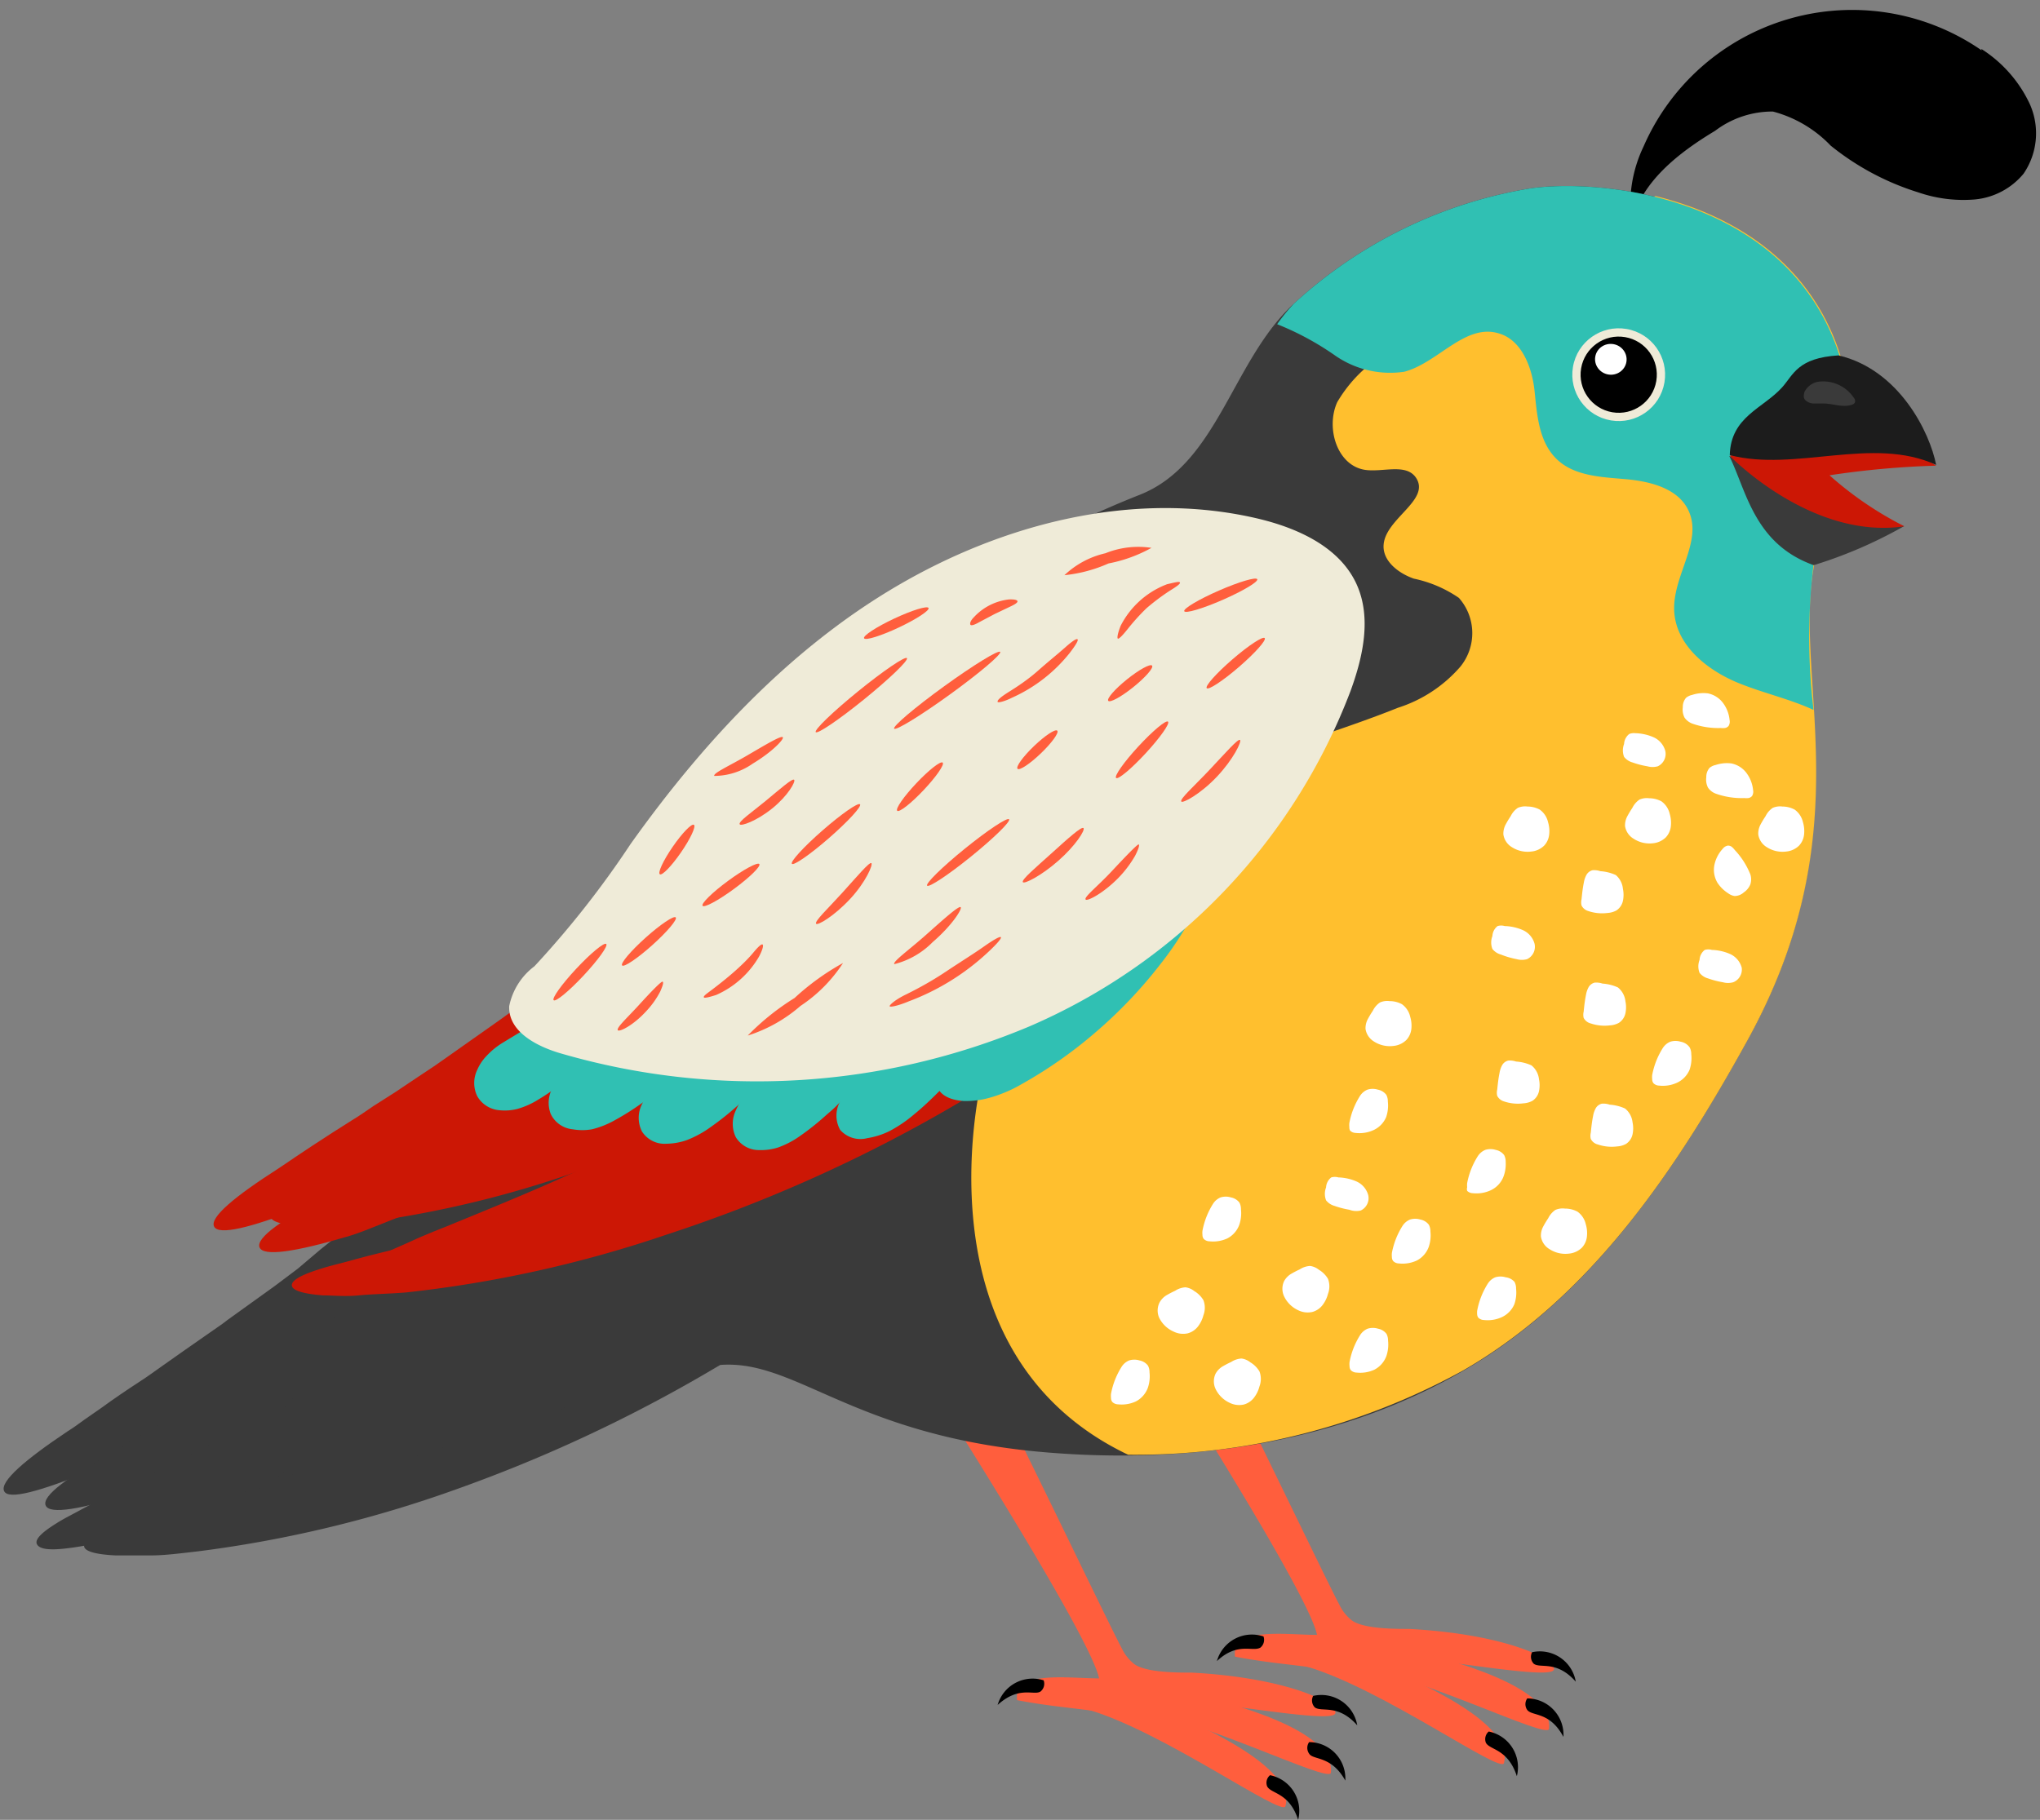 <svg xmlns="http://www.w3.org/2000/svg" viewBox="-0.21 -0.465 105.964 94.555"><rect x="-0.21" y="-0.465" width="105.964" height="94.555" fill="#808080" stroke="none"/><title>Depositphotos_82301352_04</title><g data-name="Layer 2"><path d="M102.71 2.08a6.81 6.81 0 0 1 2.5 2.83 3.72 3.72 0 0 1-.31 3.65 3.73 3.73 0 0 1-2.55 1.34 7.2 7.2 0 0 1-2.92-.37 13.71 13.71 0 0 1-4.55-2.43 6.41 6.41 0 0 0-3-1.77 4.92 4.92 0 0 0-3 1C87 7.46 85 9 84.54 11.15a7 7 0 0 1 .62-4 11.82 11.82 0 0 1 17.56-5z"/><path d="M72.5 85.65c2.24.09 7.83 1.17 8 .64S78 84.44 73 84.17c-.76 0-2.4 0-3-.45a2.32 2.32 0 0 1-.64-.81c-.65-1.2-5.61-11.59-6.46-13.09s-3.43-.5-2.81.49 7.71 12.12 8.11 14.17c-1.61 0-4.46-.44-4.26 1.13 2.33.45 3.86.42 6.47 1 .14-.5.66-1.05 2.09-.96z" fill="#ff5e3d"/><path d="M70.71 85.76c-.39-.14-3.59-1.31-3 .38 3.89 1.15 10.05 5.58 10.2 5 .54-2.06-4.36-4.25-7.2-5.38z" fill="#ff5e3d"/><path d="M72.33 85.1c-.4-.08-3.74-.74-2.94.85 4 .53 10.8 4 10.86 3.41.24-2.17-4.94-3.58-7.92-4.26z" fill="#ff5e3d"/><path d="M81 89.78a1.89 1.89 0 0 0-1.88-2 .52.52 0 0 0 0 .6c.27.34 1.17.07 1.88 1.4z"/><path d="M78.58 91.82a1.89 1.89 0 0 0-1.46-2.32.52.52 0 0 0-.15.58c.2.39 1.14.3 1.61 1.74z"/><path d="M81.64 86.91a1.89 1.89 0 0 0-2.27-1.53.52.52 0 0 0 .09.6c.35.26 1.18-.2 2.18.93z"/><path d="M63 85.84a1.89 1.89 0 0 1 2.42-1.28.52.52 0 0 1-.16.58c-.41.24-1.18-.31-2.26.7z"/><path d="M61.15 87.92c2.24.09 7.83 1.17 8 .64s-2.45-1.85-7.45-2.12c-.76 0-2.4 0-3-.45a2.32 2.32 0 0 1-.64-.81c-.65-1.2-5.61-11.59-6.46-13.09s-3.43-.5-2.81.49 7.68 12.12 8.09 14.16c-1.61 0-4.46-.44-4.26 1.13 2.33.45 3.86.42 6.47 1 .11-.48.62-1.04 2.06-.95z" fill="#ff5e3d"/><path d="M59.36 88c-.39-.14-3.59-1.31-3 .38 3.89 1.15 10.05 5.58 10.2 5 .54-2.02-4.36-4.22-7.2-5.38z" fill="#ff5e3d"/><path d="M61 87.38c-.4-.08-3.74-.74-2.94.85 4 .53 10.8 4 10.86 3.41.22-2.18-4.92-3.59-7.92-4.26z" fill="#ff5e3d"/><path d="M69.67 92.05a1.89 1.89 0 0 0-1.88-2 .52.52 0 0 0 0 .6c.21.35 1.15.08 1.88 1.4z"/><path d="M67.22 94.09a1.89 1.89 0 0 0-1.46-2.32.51.51 0 0 0-.15.58c.21.4 1.15.31 1.61 1.74z"/><path d="M70.29 89.18A1.89 1.89 0 0 0 68 87.65a.51.51 0 0 0 .09.6c.37.26 1.2-.2 2.2.93z"/><path d="M51.61 88.12A1.89 1.89 0 0 1 54 86.84a.52.52 0 0 1-.16.58c-.34.23-1.11-.32-2.23.7z"/><path d="M30.3 56.13c1.48-1.66-1.3-3.32-2.3-2.22l-1.4 1.46-.79.82c-.27.28-.57.54-.86.83L23 58.78c-.33.3-.64.63-1 .93l-1 .93-2.21 1.93-2.35 1.88-1.18 1c-.4.31-.81.6-1.21.91l-2.42 1.74-.29.22-.3.21-.59.41-1.16.81-1.12.79c-.37.26-.72.52-1.08.75-.72.47-1.4.93-2 1.37l-.92.64c-.29.21-.57.42-.85.59C1.09 75.38-.21 76.5 0 77s1.9 0 4.41-1c.32-.13.64-.28 1-.44l1-.51c.71-.36 1.45-.75 2.24-1.17.4-.2.78-.44 1.18-.68l1.2-.74 1.24-.77.63-.4.32-.2.31-.22 2.51-1.77c.42-.3.85-.6 1.26-.91l1.23-1L21 65.23l2.27-2 1.09-1c.36-.31.69-.67 1-1l1.92-1.9c.3-.3.61-.59.87-.88l.77-.85z" fill="#3a3a3a"/><path d="M33.54 58.63c1.52-1.62-1.19-3.35-2.27-2.27l-1.44 1.43-.81.8c-.28.27-.58.52-.88.79l-1.92 1.69-.5.45c-.17.15-.34.3-.53.44l-1.11.88-2.28 1.83-2.43 1.76-1.22.89c-.41.29-.84.55-1.26.83l-2.48 1.64-.3.2-.31.19-.62.37-1.18.72-1.19.73c-.38.24-.75.47-1.13.67-.75.42-1.46.82-2.13 1.21l-1 .57c-.31.19-.6.37-.89.52-2.31 1.28-3.7 2.28-3.5 2.78s1.89.19 4.49-.64c.33-.1.66-.23 1-.37l1.07-.43c.73-.3 1.51-.64 2.33-1 .41-.17.81-.38 1.22-.6l1.28-.71 1.29-.69.66-.31.33-.18.32-.2L18.77 71c.44-.28.89-.55 1.32-.84l1.28-.91 2.53-1.82 2.36-1.92 1.14-.93c.19-.15.37-.31.54-.48l.53-.48 2-1.84c.31-.29.63-.58.9-.86l.79-.83z" fill="#3a3a3a"/><path d="M43 60.49c1.63-1.78-1.16-3.42-2.31-2.24l-.73.75-.8.76-.87.82c-.3.28-.63.56-1 .86l-1 .9-1.1.91c-.38.3-.75.63-1.15.93l-1.21.93A81.54 81.54 0 0 1 21.95 72c-3.71 2-7.3 3.51-9.92 4.65-.66.28-1.25.54-1.77.79s-1 .45-1.34.65c-.73.4-1.11.74-1 1s.56.36 1.41.33a13.86 13.86 0 0 0 1.52-.15c.58-.1 1.24-.23 2-.39A52 52 0 0 0 23.47 75a66.2 66.2 0 0 0 11.42-7.12l1.26-1c.42-.32.8-.67 1.19-1l1.13-1 1-1c.34-.32.67-.62 1-.93l.91-.91.83-.84z" fill="#3a3a3a"/><path d="M48.92 61.83c2.18-2-.57-3.75-2.1-2.43l-1 .83-1.06.84-1.12.93c-.4.31-.83.61-1.27.94L41 63.9l-1.45 1-.75.5c-.25.17-.5.34-.77.5l-1.59 1c-.27.16-.53.34-.81.5l-.84.48-1.69 1-1.75.92-.88.46-.9.43-1.8.87c-.6.28-1.21.54-1.82.81-1.2.55-2.43 1-3.62 1.5a121.8 121.8 0 0 1-12.72 3.97c-.84.22-1.61.43-2.28.63s-1.26.35-1.73.52c-1 .33-1.47.63-1.44.89s.61.42 1.63.47h1.85c.72 0 1.53-.11 2.42-.21a63.09 63.09 0 0 0 13.47-3.24 76.89 76.89 0 0 0 14.74-7.1l1.64-1c.27-.17.53-.35.79-.53l.77-.53 1.49-1 1.39-1c.45-.34.89-.66 1.31-1l1.2-1L48 62.69z" fill="#3a3a3a"/><path d="M37.23 57.8c1.58-2-1.33-3.41-2.45-2.07l-.71.84-.79.86-.85.93c-.3.32-.63.64-1 1l-1 1-1.09 1c-.38.35-.74.72-1.15 1.06L27 63.52a84 84 0 0 1-11 8C12.28 73.84 8.59 75.66 5.9 77c-.68.33-1.29.64-1.82.93s-1 .52-1.37.76c-.74.46-1.13.83-1 1.08s.61.32 1.49.22a15.1 15.1 0 0 0 1.59-.27c.6-.14 1.29-.33 2-.54a55 55 0 0 0 11-4.84 69.21 69.21 0 0 0 11.51-8.25L30.52 65c.42-.37.79-.76 1.18-1.13l1.12-1.1 1-1.09c.33-.36.67-.69 1-1l.89-1 .82-.94z" fill="#3a3a3a"/><path d="M94 28.9c-1.15 6 2.56 13.79-3.47 24.73-3.71 6.73-8.11 13.31-14.77 17.15s-14.59 4.9-22.25 4.16c-10-1-12.7-5.17-16.9-4.41-5.58 1-14.84 5.32-20.49 5.66-.9.05-2-.08-2.38-.9s.19-1.76.75-2.48l13.17-17c4.12-5.32 7.3-12.35 12.2-17C45.63 33.38 50 28.8 59 25.24c4.06-1.61 4.8-7 8-9.93a23.86 23.86 0 0 1 12.36-6c4.33-.57 15.31.8 16.55 11.37.22 1.88-1.09 2.58-1.45 3.48-.41 1.14.01 2.41-.46 4.74z" fill="#3a3a3a"/><path d="M51.26 53.77c.87-2.35 1.43-4.84 2.71-7 1.83-3.11 5-5.23 8.28-6.71s6.81-2.41 10.15-3.75a7.17 7.17 0 0 0 3.24-2.13 2.76 2.76 0 0 0-.07-3.58 6.45 6.45 0 0 0-2.34-1c-.8-.28-1.64-.92-1.57-1.77.11-1.36 2.43-2.31 1.69-3.46-.51-.78-1.71-.29-2.64-.42-1.46-.21-2.07-2.17-1.46-3.52a7.23 7.23 0 0 1 3.22-2.91l13.31-7.8c4.51 1.11 9.37 4.1 10.17 10.93.22 1.85-1.1 2.59-1.45 3.48-.44 1.15 0 2.37-.47 4.73-1.15 6 2.56 13.79-3.47 24.73-3.71 6.73-8.11 13.31-14.77 17.15a35.29 35.29 0 0 1-17.4 4.38c-10.94-5.21-8-19-7.13-21.35z" fill="#ffbf2e"/><path d="M67 15.31a23.86 23.86 0 0 1 12.36-6c4.33-.57 15.31.8 16.55 11.37.2 1.74-2.15 2.35-2.46 3.2-.44 1.22 1 2.55.54 5a31.77 31.77 0 0 0 0 7.54c-1.28-.59-2.69-.89-4-1.44-1.62-.69-3.21-2-3.24-3.8s1.5-3.54.74-5.13c-.54-1.15-2-1.51-3.27-1.62s-2.68-.16-3.59-1.06-1-2.27-1.13-3.52-.68-2.67-1.88-3c-1.74-.51-3.14 1.54-4.89 2a5 5 0 0 1-3.6-.85 14.83 14.83 0 0 0-3-1.62 9.47 9.47 0 0 1 .87-1.07z" fill="#30c0b3"/><ellipse cx="83.87" cy="19" rx="2.41" ry="2.41" transform="rotate(-80.4 83.872 19.001)" fill="#efebd8"/><circle cx="83.87" cy="19" r="1.98" transform="rotate(-80.4 83.872 19.001)"/><ellipse cx="83.45" cy="18.2" rx=".8" ry=".82" transform="rotate(-80.4 83.458 18.195)" fill="#fff"/><path d="M94 28.9c-3.11-1.11-3.5-3.9-4.39-5.68a39.59 39.59 0 0 0 9.07 3.66A23.41 23.41 0 0 1 94 28.9z" fill="#3a3a3a"/><path d="M41.62 43.13c1.52-1.63-1.2-3.35-2.27-2.27l-1.44 1.43-.81.8c-.28.27-.58.53-.88.81l-1.91 1.72c-.34.3-.66.61-1 .91l-1.09.91-2.26 1.88-2.39 1.83-1.2.93c-.4.3-.82.59-1.23.88l-2.44 1.72-.3.21-.3.2-.6.4-1.18.79-1.13.72c-.37.25-.73.51-1.1.73-.73.46-1.42.9-2.07 1.33l-.93.62c-.3.2-.58.4-.86.58-2.23 1.43-3.55 2.52-3.32 3s1.9.06 4.44-.93c.32-.12.64-.27 1-.42l1-.49c.71-.34 1.47-.72 2.26-1.12.4-.19.79-.42 1.19-.65L22 59l1.26-.74.64-.38.32-.19.31-.21 2.55-1.71c.43-.29.86-.58 1.28-.89l1.25-.94 2.5-1.94 2.31-2 1.11-1c.37-.31.71-.65 1.05-1l2-1.85c.31-.3.62-.58.89-.86l.79-.83z" fill="#cc1705"/><path d="M45.11 45.9c1.56-1.59-1.12-3.38-2.22-2.32L41.42 45l-.83.79c-.29.27-.59.51-.9.77l-2 1.65-.51.44c-.17.15-.35.29-.53.43l-1.13.86-2.32 1.78-2.47 1.7-1.24.86c-.42.28-.85.53-1.27.8l-2.51 1.58-.31.2-.32.18-.63.35-1.22.7-1.18.69c-.39.23-.76.46-1.15.65-.76.4-1.48.79-2.16 1.16l-1 .55c-.31.18-.61.36-.91.5-2.34 1.23-3.75 2.2-3.56 2.7s1.89.23 4.5-.54c.33-.09.66-.21 1-.34l1.16-.46c.74-.29 1.53-.61 2.35-.95.42-.16.82-.36 1.24-.57l1.27-.63 1.31-.66.67-.34.34-.17.33-.19 2.66-1.56c.44-.27.9-.53 1.34-.81l1.3-.88 2.57-1.77 2.4-1.86 1.16-.91c.19-.15.38-.3.55-.46l.54-.47L42 49c.32-.29.64-.56.92-.84l.81-.81z" fill="#cc1705"/><path d="M54.18 47.76c1.66-1.75-1.08-3.45-2.26-2.29l-.75.74-.82.75-.88.81c-.31.28-.64.55-1 .84l-1 .88-1.12.88c-.38.3-.76.62-1.17.91l-1.23.9a81.54 81.54 0 0 1-11 6.66c-3.75 1.91-7.38 3.35-10 4.43-.66.26-1.27.51-1.79.75s-1 .43-1.35.62c-.74.39-1.12.72-1.06 1s.56.37 1.41.36a13.89 13.89 0 0 0 1.52-.12c.58-.09 1.24-.2 2-.34a52 52 0 0 0 10.78-3.68A66.2 66.2 0 0 0 46 55l1.28-1c.42-.31.81-.65 1.21-1l1.15-.95 1.07-.95c.35-.31.69-.6 1-.91l.92-.89.85-.82z" fill="#cc1705"/><path d="M60.11 49.23c2.22-1.93-.49-3.76-2-2.48l-1 .81-1.11.82-1.17.88c-.4.3-.85.6-1.29.91l-1.37 1-1.47.94-.76.48c-.25.16-.51.33-.78.48l-1.6.93c-.27.16-.54.33-.82.48l-.85.46-1.71.93-1.77.88-.89.44-.91.42-1.82.83c-.61.27-1.23.51-1.84.77-1.21.53-2.45 1-3.65 1.42a121.83 121.83 0 0 1-12.84 3.78c-.85.2-1.62.39-2.3.58s-1.27.32-1.75.48c-1 .31-1.49.6-1.46.86s.6.43 1.62.51c.51 0 1.13.07 1.85 0s1.53-.08 2.43-.15a63.09 63.09 0 0 0 13.54-3A76.88 76.88 0 0 0 49.3 57l1.7-1c.28-.16.54-.33.8-.51l.78-.52 1.51-1 1.41-1c.46-.33.9-.65 1.33-1L58 51l1.13-.9z" fill="#cc1705"/><path d="M52.64 47.09c1.9-1.69-.74-3.58-2.07-2.46l-.85.71-.92.72-1 .77c-.35.27-.72.52-1.1.8l-1.17.84-1.25.83c-.43.28-.85.58-1.31.85L41.6 51a84 84 0 0 1-12.14 6c-4.12 1.67-8.05 2.84-10.93 3.73-.72.21-1.38.41-2 .61s-1.08.35-1.48.51c-.81.33-1.25.63-1.21.89s.55.42 1.44.47a15.12 15.12 0 0 0 1.61 0c.62 0 1.32-.1 2.1-.19a55 55 0 0 0 11.63-2.92 69.21 69.21 0 0 0 12.78-6.16l1.42-.9c.47-.29.91-.62 1.35-.91l1.29-.9 1.2-.9c.39-.3.77-.57 1.13-.86l1-.85 1-.79z" fill="#cc1705"/><path d="M62.46 44.56c-.1-.07-.28 0-.52.14a10.06 10.06 0 0 0-.91.73c-.7.62-1.66 1.51-2.75 2.44a42.24 42.24 0 0 1-3.59 2.74 43.96 43.96 0 0 1-3.57 2.17l-.73.43c-.23.14-.43.29-.61.43a4.88 4.88 0 0 0-.88.83 1.53 1.53 0 0 0-.43 1.53c.16.41.62.69 1.37.74a4.46 4.46 0 0 0 1.32-.16 6.49 6.49 0 0 0 .79-.27 6.6 6.6 0 0 0 .86-.42 23.26 23.26 0 0 0 3.84-2.68 24.14 24.14 0 0 0 3.43-3.6 16.88 16.88 0 0 0 2.06-3.35 5 5 0 0 0 .38-1.12c.06-.32.04-.51-.06-.58z" fill="#30c0b3"/><path d="M54.64 46.33c-.41-.29-1.9 1.3-3.74 3.08-.48.45-.94.94-1.46 1.41s-1 1-1.54 1.42l-.76.69c-.25.23-.51.43-.75.65-.49.42-.94.83-1.37 1.18a7 7 0 0 0-1 1.05 3.72 3.72 0 0 0-.59.95 1.52 1.52 0 0 0 0 1.48 1.4 1.4 0 0 0 1.41.43A4 4 0 0 0 46 58.3a7 7 0 0 0 1.3-.89c.47-.38.94-.84 1.43-1.33.24-.25.51-.49.75-.76l.73-.83c.5-.55 1-1.16 1.4-1.75s.84-1.2 1.22-1.78c1.49-2.37 2.17-4.36 1.81-4.63z" fill="#30c0b3"/><path d="M47.43 49.65c-.41-.29-1.67 1-3.19 2.28-.4.33-.78.7-1.22 1s-.84.71-1.28 1l-.63.49c-.2.17-.42.3-.62.45-.41.29-.78.59-1.14.83a4.36 4.36 0 0 0-.85.77 2.59 2.59 0 0 0-.49.76 1.6 1.6 0 0 0 0 1.39 1.4 1.4 0 0 0 1.21.67 2.91 2.91 0 0 0 1-.14 4.68 4.68 0 0 0 1.15-.61 13 13 0 0 0 1.26-1c.21-.19.44-.37.65-.59l.63-.65a15.88 15.88 0 0 0 1.21-1.3 15.13 15.13 0 0 0 1-1.45c1.25-2 1.69-3.64 1.31-3.9z" fill="#30c0b3"/><path d="M43.45 48.5C43 48.21 41.69 49.59 40 51c-.43.37-.85.78-1.33 1.15s-.91.78-1.4 1.14l-.69.55c-.22.18-.46.34-.69.5-.45.33-.86.65-1.25.91a5.28 5.28 0 0 0-.94.84 3 3 0 0 0-.56.81 1.56 1.56 0 0 0 0 1.43 1.39 1.39 0 0 0 1.27.63 3.32 3.32 0 0 0 1.06-.19 5.49 5.49 0 0 0 1.24-.68A14.75 14.75 0 0 0 38.08 57c.23-.21.48-.4.71-.64l.69-.7a18 18 0 0 0 1.31-1.5 17.22 17.22 0 0 0 1.12-1.56c1.38-2.06 1.92-3.83 1.54-4.1z" fill="#30c0b3"/><path d="M38.76 49.54c-.37-.34-1.78.74-3.45 1.85-.43.28-.86.6-1.33.88s-.92.6-1.39.87l-.68.42c-.22.14-.46.25-.67.38-.44.25-.84.5-1.23.7a4.35 4.35 0 0 0-.93.68 2.59 2.59 0 0 0-.57.71 1.59 1.59 0 0 0-.11 1.39 1.41 1.41 0 0 0 1.14.79 2.89 2.89 0 0 0 1 0 4.67 4.67 0 0 0 1.2-.48 13.39 13.39 0 0 0 1.35-.85c.23-.16.48-.32.71-.51l.7-.57a16.41 16.41 0 0 0 1.34-1.24A15.64 15.64 0 0 0 37 53.21c1.45-1.79 2.11-3.36 1.76-3.67z" fill="#30c0b3"/><path d="M34.59 49.18c-.33-.36-1.78.45-3.47 1.43s-3.75 2.21-5.18 3.08a4 4 0 0 0-.87.7 2.45 2.45 0 0 0-.49.73 1.57 1.57 0 0 0 0 1.37 1.46 1.46 0 0 0 1.16.73 2.61 2.61 0 0 0 .93-.07 4.17 4.17 0 0 0 1.09-.49c.39-.23.8-.52 1.22-.83s.86-.65 1.29-1 .85-.75 1.26-1.13.78-.79 1.14-1.18c1.45-1.58 2.24-2.99 1.92-3.34z" fill="#30c0b3"/><path d="M70.26 29.9c.78 1.73.33 3.76-.32 5.54a30.93 30.93 0 0 1-16.67 17.42A36.48 36.48 0 0 1 29 54.29c-1.29-.36-2.82-1.14-2.76-2.48a3.44 3.44 0 0 1 1.31-2.07 49.35 49.35 0 0 0 5-6.36c3.74-5.25 8.24-10.11 13.8-13.38S58.66 25 65 26.45c2.1.48 4.36 1.46 5.26 3.45z" fill="#efebd8"/><path d="M57.86 32.72c.07 0 .23-.16.48-.47a11.05 11.05 0 0 1 1-1.11 11.29 11.29 0 0 1 1.21-.91c.34-.21.56-.36.53-.43s-.28 0-.67.09A4.49 4.49 0 0 0 58 32.05c-.15.38-.2.64-.14.67z" fill="#ff5e3d"/><path d="M51.61 36c0 .06.32 0 .76-.22a8 8 0 0 0 3-2.34c.29-.38.45-.64.39-.69s-.3.12-.66.44-.86.72-1.39 1.19-1.08.83-1.48 1.08-.65.44-.62.54z" fill="#ff5e3d"/><ellipse cx="58.49" cy="35.04" rx="1.46" ry=".26" transform="rotate(-38.77 58.483 35.03)" fill="#ff5e3d"/><ellipse cx="63.98" cy="33.99" rx="1.99" ry=".26" transform="rotate(-40.82 63.978 33.994)" fill="#ff5e3d"/><ellipse cx="63.2" cy="30.46" rx="2.07" ry=".26" transform="rotate(-23.64 63.204 30.46)" fill="#ff5e3d"/><path d="M55.08 29.42a7.46 7.46 0 0 0 2.29-.61A7.48 7.48 0 0 0 59.6 28a4.56 4.56 0 0 0-2.39.28 4.57 4.57 0 0 0-2.13 1.14z" fill="#ff5e3d"/><path d="M50.2 32c.05.05.21 0 .42-.12l.83-.44.84-.4c.23-.11.37-.2.35-.27s-.18-.1-.44-.09a2.92 2.92 0 0 0-1.81.91c-.17.17-.24.32-.19.41z" fill="#ff5e3d"/><ellipse cx="48.86" cy="35.6" rx="3.4" ry=".26" transform="rotate(-35.9 48.615 35.3)" fill="#ff5e3d"/><ellipse cx="53.68" cy="38.5" rx="1.43" ry=".26" transform="rotate(-43.83 53.665 38.499)" fill="#ff5e3d"/><ellipse cx="44.53" cy="35.65" rx="3.05" ry=".26" transform="rotate(-39.07 44.533 35.65)" fill="#ff5e3d"/><ellipse cx="47.58" cy="40.41" rx="1.72" ry=".26" transform="rotate(-46.66 47.577 40.415)" fill="#ff5e3d"/><ellipse cx="59.11" cy="38.48" rx="1.99" ry=".26" transform="rotate(-47.31 59.126 38.484)" fill="#ff5e3d"/><path d="M61.15 41.18c.07.11 1-.39 1.85-1.29s1.3-1.83 1.2-1.91-.77.69-1.58 1.55-1.56 1.52-1.47 1.65z" fill="#ff5e3d"/><path d="M52.92 45.37c.07.11.94-.32 1.84-1.11s1.41-1.6 1.31-1.7-.82.55-1.66 1.31-1.57 1.37-1.49 1.5z" fill="#ff5e3d"/><ellipse cx="50.08" cy="43.82" rx="2.74" ry=".26" transform="rotate(-39.01 50.088 43.828)" fill="#ff5e3d"/><ellipse cx="42.69" cy="42.87" rx="2.35" ry=".26" transform="rotate(-41.13 42.692 42.865)" fill="#ff5e3d"/><path d="M38.21 42.36c.06.12.87-.16 1.69-.82s1.23-1.4 1.14-1.49-.73.48-1.47 1.09-1.43 1.08-1.36 1.22z" fill="#ff5e3d"/><path d="M36.89 39.85a3.5 3.5 0 0 0 2-.64c1-.6 1.64-1.27 1.56-1.37s-.88.38-1.82.93-1.8.93-1.74 1.08z" fill="#ff5e3d"/><ellipse cx="46.34" cy="31.91" rx="1.85" ry=".26" transform="rotate(-25.14 46.345 31.895)" fill="#ff5e3d"/><ellipse cx="34.95" cy="43.68" rx="1.56" ry=".26" transform="rotate(-55.42 34.945 43.678)" fill="#ff5e3d"/><ellipse cx="37.76" cy="45.51" rx="1.83" ry=".26" transform="rotate(-36.32 37.765 45.513)" fill="#ff5e3d"/><path d="M42.18 47.53c.07.11.93-.39 1.76-1.28s1.21-1.8 1.11-1.87-.73.68-1.49 1.52-1.47 1.5-1.38 1.63z" fill="#ff5e3d"/><path d="M46.24 49.63a4.25 4.25 0 0 0 2-1.15c1-.86 1.54-1.72 1.45-1.81s-.87.61-1.78 1.42-1.75 1.4-1.67 1.54z" fill="#ff5e3d"/><path d="M56.18 46.27c.07.11.91-.31 1.71-1.13a5.78 5.78 0 0 0 .86-1.14c.17-.33.24-.55.19-.59s-.7.64-1.42 1.41-1.43 1.32-1.34 1.45z" fill="#ff5e3d"/><path d="M46 51.81c0 .07.4 0 1-.25A12.4 12.4 0 0 0 51.12 49c.45-.42.7-.71.66-.77s-.38.13-.89.49-1.22.8-2 1.32-1.52.91-2.07 1.18-.82.53-.82.59z" fill="#ff5e3d"/><path d="M38.63 53.34a7.71 7.71 0 0 0 2.74-1.54 7.69 7.69 0 0 0 2.21-2.23 12.89 12.89 0 0 0-2.52 1.82 12.85 12.85 0 0 0-2.43 1.95z" fill="#ff5e3d"/><path d="M36.35 51.35c0 .06.27 0 .64-.12a4.81 4.81 0 0 0 2.23-2c.18-.34.24-.58.18-.62s-.24.13-.48.42-.59.64-1 1-.82.68-1.11.9-.49.35-.46.42z" fill="#ff5e3d"/><ellipse cx="33.49" cy="48.44" rx="1.87" ry=".26" transform="rotate(-41.86 33.505 48.435)" fill="#ff5e3d"/><ellipse cx="29.91" cy="50.04" rx="2" ry=".26" transform="rotate(-46.95 29.915 50.036)" fill="#ff5e3d"/><path d="M31.88 53.06c.07.11.8-.24 1.49-1a4.53 4.53 0 0 0 .71-1c.13-.29.19-.48.13-.52s-.62.54-1.22 1.2-1.19 1.19-1.11 1.32z" fill="#ff5e3d"/><path d="M64.28 70.12a1.1 1.1 0 0 0-.54.18 5 5 0 0 0-.46.24 1 1 0 0 0-.35.37.93.93 0 0 0 0 .79 1.51 1.51 0 0 0 .73.72 1.11 1.11 0 0 0 .74.09 1 1 0 0 0 .53-.36 1.61 1.61 0 0 0 .28-.58 1.1 1.1 0 0 0 0-.78 1.35 1.35 0 0 0-.47-.47.94.94 0 0 0-.46-.2z" fill="#fff"/><path d="M60.75 68.72a1.11 1.11 0 0 0 .74.09 1 1 0 0 0 .53-.36 1.61 1.61 0 0 0 .28-.58 1.1 1.1 0 0 0 0-.78 1.35 1.35 0 0 0-.47-.47.94.94 0 0 0-.46-.2 1.1 1.1 0 0 0-.54.18 5 5 0 0 0-.46.24 1 1 0 0 0-.35.37.93.93 0 0 0-.02.79 1.51 1.51 0 0 0 .75.72z" fill="#fff"/><path d="M67.22 67.61a1.11 1.11 0 0 0 .74.09 1 1 0 0 0 .53-.36 1.61 1.61 0 0 0 .28-.58 1.1 1.1 0 0 0 0-.78 1.35 1.35 0 0 0-.47-.47.94.94 0 0 0-.46-.2 1.1 1.1 0 0 0-.54.18 5 5 0 0 0-.46.24 1 1 0 0 0-.35.37.93.93 0 0 0 0 .79 1.51 1.51 0 0 0 .73.72z" fill="#fff"/><path d="M59.41 71.65a1.86 1.86 0 0 0 .09-.81.74.74 0 0 0-.08-.35.72.72 0 0 0-.44-.27.91.91 0 0 0-.54 0 .85.85 0 0 0-.39.33 4 4 0 0 0-.55 1.4.94.94 0 0 0 0 .22.32.32 0 0 0 .07.21.43.43 0 0 0 .29.12 1.76 1.76 0 0 0 .93-.15 1.31 1.31 0 0 0 .62-.7z" fill="#fff"/><path d="M71.8 70a1.86 1.86 0 0 0 .09-.81.75.75 0 0 0-.08-.35.72.72 0 0 0-.44-.27.92.92 0 0 0-.54 0 .85.85 0 0 0-.39.33 4 4 0 0 0-.55 1.4.94.94 0 0 0 0 .22.32.32 0 0 0 .07.21.43.43 0 0 0 .29.12 1.76 1.76 0 0 0 .93-.15 1.31 1.31 0 0 0 .62-.7z" fill="#fff"/><path d="M72.16 53.88a1.11 1.11 0 0 0 .68-.31 1 1 0 0 0 .26-.57 1.61 1.61 0 0 0-.06-.64 1.1 1.1 0 0 0-.43-.65 1.35 1.35 0 0 0-.64-.16.94.94 0 0 0-.5.07 1.1 1.1 0 0 0-.37.43 5 5 0 0 0-.27.45 1 1 0 0 0-.11.5.93.93 0 0 0 .44.65 1.51 1.51 0 0 0 1 .23z" fill="#fff"/><path d="M64.16 63.18a1.86 1.86 0 0 0 .09-.81.74.74 0 0 0-.08-.35.72.72 0 0 0-.44-.27.91.91 0 0 0-.54 0 .85.85 0 0 0-.39.33 4 4 0 0 0-.55 1.4.94.94 0 0 0 0 .22.32.32 0 0 0 .07.21.43.43 0 0 0 .29.12 1.76 1.76 0 0 0 .93-.15 1.3 1.3 0 0 0 .62-.7z" fill="#fff"/><path d="M74 64.33a1.86 1.86 0 0 0 .09-.81.75.75 0 0 0-.08-.35.72.72 0 0 0-.44-.27.91.91 0 0 0-.54 0 .85.85 0 0 0-.39.33 4 4 0 0 0-.55 1.4.94.94 0 0 0 0 .22.32.32 0 0 0 .07.21.43.43 0 0 0 .29.12 1.76 1.76 0 0 0 .93-.15 1.3 1.3 0 0 0 .62-.7z" fill="#fff"/><path d="M70.47 62.43a.71.71 0 0 0 .39-.8 1.09 1.09 0 0 0-.61-.71 2.54 2.54 0 0 0-.94-.21.66.66 0 0 0-.37 0 .7.7 0 0 0-.27.52.93.93 0 0 0 0 .67.84.84 0 0 0 .44.29 4.5 4.5 0 0 0 .77.2 1 1 0 0 0 .59.04z" fill="#fff"/><path d="M87.09 53.66a.91.91 0 0 0-.54 0 .85.85 0 0 0-.39.33 4 4 0 0 0-.55 1.4.94.94 0 0 0 0 .22.32.32 0 0 0 .07.21.43.43 0 0 0 .29.12 1.76 1.76 0 0 0 .93-.15 1.3 1.3 0 0 0 .65-.67 1.86 1.86 0 0 0 .09-.81.75.75 0 0 0-.08-.35.72.72 0 0 0-.47-.3z" fill="#fff"/><path d="M83.72 45a2.29 2.29 0 0 0-.8-.2 1 1 0 0 0-.41-.05.5.5 0 0 0-.32.25 1.27 1.27 0 0 0-.13.39c-.06.29-.09.58-.12.87a.69.69 0 0 0 0 .32.56.56 0 0 0 .35.29 2.23 2.23 0 0 0 1 .1 1.1 1.1 0 0 0 .46-.13.79.79 0 0 0 .34-.5 1.51 1.51 0 0 0 0-.62 1.07 1.07 0 0 0-.37-.72z" fill="#fff"/><path d="M84.64 43.11a1.51 1.51 0 0 0 1 .24 1.11 1.11 0 0 0 .68-.31 1 1 0 0 0 .26-.58 1.61 1.61 0 0 0-.06-.64 1.1 1.1 0 0 0-.43-.65 1.35 1.35 0 0 0-.64-.16.94.94 0 0 0-.5.07 1.11 1.11 0 0 0-.37.43 5 5 0 0 0-.27.45 1 1 0 0 0-.11.5.93.93 0 0 0 .44.65z" fill="#fff"/><path d="M91.56 43.55a1.51 1.51 0 0 0 1 .23 1.11 1.11 0 0 0 .68-.31 1 1 0 0 0 .26-.58 1.61 1.61 0 0 0-.06-.64 1.1 1.1 0 0 0-.43-.65 1.35 1.35 0 0 0-.64-.16.94.94 0 0 0-.5.07 1.11 1.11 0 0 0-.37.43 5 5 0 0 0-.27.45 1 1 0 0 0-.11.5.93.93 0 0 0 .44.66z" fill="#fff"/><path d="M82.79 59a2.23 2.23 0 0 0 1 .1 1.1 1.1 0 0 0 .46-.13.79.79 0 0 0 .34-.5 1.51 1.51 0 0 0 0-.62 1.07 1.07 0 0 0-.39-.72 2.29 2.29 0 0 0-.8-.2 1 1 0 0 0-.41-.05.5.5 0 0 0-.32.25 1.27 1.27 0 0 0-.13.39c-.06.29-.09.58-.12.87a.69.69 0 0 0 0 .32.56.56 0 0 0 .37.29z" fill="#fff"/><path d="M82.42 52.71a2.23 2.23 0 0 0 1 .1 1.1 1.1 0 0 0 .46-.13.79.79 0 0 0 .34-.5 1.51 1.51 0 0 0 0-.62 1.07 1.07 0 0 0-.39-.72 2.29 2.29 0 0 0-.8-.2 1 1 0 0 0-.41-.05.5.5 0 0 0-.32.25 1.27 1.27 0 0 0-.13.39c-.06.29-.09.58-.12.87a.69.69 0 0 0 0 .32.56.56 0 0 0 .37.29z" fill="#fff"/><path d="M90.39 41a.94.94 0 0 0 .22 0 .32.32 0 0 0 .19-.11.43.43 0 0 0 .05-.31 1.76 1.76 0 0 0-.34-.88 1.3 1.3 0 0 0-.79-.5 1.86 1.86 0 0 0-.81.08.75.75 0 0 0-.32.15.72.72 0 0 0-.17.49.91.91 0 0 0 .09.54.85.85 0 0 0 .4.31 4 4 0 0 0 1.48.23z" fill="#fff"/><path d="M89.17 37.36a.94.94 0 0 0 .22 0 .31.31 0 0 0 .19-.11.43.43 0 0 0 .05-.31 1.76 1.76 0 0 0-.34-.88 1.3 1.3 0 0 0-.79-.5 1.86 1.86 0 0 0-.81.08.75.75 0 0 0-.32.15.72.72 0 0 0-.17.49.91.91 0 0 0 .09.54.85.85 0 0 0 .4.31 4 4 0 0 0 1.48.23z" fill="#fff"/><path d="M89.56 45.95a.75.75 0 0 0 .33.14.72.72 0 0 0 .48-.19.91.91 0 0 0 .34-.42.85.85 0 0 0 0-.51 4 4 0 0 0-.81-1.27.94.94 0 0 0-.15-.16.32.32 0 0 0-.21-.07.43.43 0 0 0-.27.17 1.76 1.76 0 0 0-.43.84 1.31 1.31 0 0 0 .16.92 1.86 1.86 0 0 0 .56.55z" fill="#fff"/><path d="M84.42 37.67a.7.7 0 0 0-.27.52.93.93 0 0 0 0 .67.84.84 0 0 0 .44.29 4.49 4.49 0 0 0 .77.2 1 1 0 0 0 .54 0 .71.71 0 0 0 .39-.8 1.09 1.09 0 0 0-.61-.71 2.53 2.53 0 0 0-.94-.21.66.66 0 0 0-.32.04z" fill="#fff"/><path d="M78.93 56.86a1.1 1.1 0 0 0 .46-.13.79.79 0 0 0 .34-.5 1.51 1.51 0 0 0 0-.62 1.07 1.07 0 0 0-.39-.72 2.29 2.29 0 0 0-.8-.2 1 1 0 0 0-.41-.05.5.5 0 0 0-.32.25 1.27 1.27 0 0 0-.13.39c-.06.29-.09.58-.12.87a.69.69 0 0 0 0 .32.57.57 0 0 0 .35.29 2.23 2.23 0 0 0 1.02.1z" fill="#fff"/><path d="M76 61.41a.43.43 0 0 0 .29.12 1.76 1.76 0 0 0 .93-.15 1.3 1.3 0 0 0 .65-.67 1.86 1.86 0 0 0 .13-.81.74.74 0 0 0-.08-.35.72.72 0 0 0-.44-.27.91.91 0 0 0-.54 0 .85.85 0 0 0-.39.33A4 4 0 0 0 76 61a.94.94 0 0 0 0 .22.32.32 0 0 0 0 .19z" fill="#fff"/><path d="M69.92 58.28a.43.43 0 0 0 .29.12 1.76 1.76 0 0 0 .93-.15 1.3 1.3 0 0 0 .65-.67 1.86 1.86 0 0 0 .09-.81.75.75 0 0 0-.08-.35.72.72 0 0 0-.44-.27.91.91 0 0 0-.54 0 .85.85 0 0 0-.39.33 4 4 0 0 0-.55 1.4.94.94 0 0 0 0 .22.32.32 0 0 0 .04.18z" fill="#fff"/><path d="M76.58 68a.43.43 0 0 0 .29.12 1.76 1.76 0 0 0 .93-.15 1.3 1.3 0 0 0 .65-.67 1.86 1.86 0 0 0 .09-.81.74.74 0 0 0-.08-.35.72.72 0 0 0-.46-.24.92.92 0 0 0-.54 0 .85.85 0 0 0-.39.33 4 4 0 0 0-.55 1.4.94.94 0 0 0 0 .22.32.32 0 0 0 .06.15z" fill="#fff"/><path d="M78.32 43.55a1.51 1.51 0 0 0 1 .23 1.11 1.11 0 0 0 .68-.31 1 1 0 0 0 .26-.58 1.61 1.61 0 0 0-.06-.64 1.1 1.1 0 0 0-.43-.65 1.35 1.35 0 0 0-.64-.16.94.94 0 0 0-.5.07 1.1 1.1 0 0 0-.37.43 5 5 0 0 0-.27.45 1 1 0 0 0-.11.5.93.93 0 0 0 .44.66z" fill="#fff"/><path d="M80.28 64.44a1.51 1.51 0 0 0 1 .23 1.11 1.11 0 0 0 .68-.31 1 1 0 0 0 .26-.58 1.61 1.61 0 0 0-.06-.64 1.1 1.1 0 0 0-.43-.65 1.35 1.35 0 0 0-.65-.16.94.94 0 0 0-.5.07 1.11 1.11 0 0 0-.37.43 5 5 0 0 0-.27.45 1 1 0 0 0-.11.5.93.93 0 0 0 .45.66z" fill="#fff"/><path d="M78.57 49.37a1 1 0 0 0 .54 0 .71.71 0 0 0 .39-.8 1.09 1.09 0 0 0-.61-.71 2.54 2.54 0 0 0-.94-.21.66.66 0 0 0-.37 0 .7.7 0 0 0-.27.52.93.93 0 0 0 0 .67.84.84 0 0 0 .44.29 4.51 4.51 0 0 0 .82.24z" fill="#fff"/><path d="M90.26 49.81a1.09 1.09 0 0 0-.61-.71 2.54 2.54 0 0 0-.94-.21.66.66 0 0 0-.37 0 .7.7 0 0 0-.27.52.93.93 0 0 0 0 .67.84.84 0 0 0 .44.29 4.5 4.5 0 0 0 .77.2 1 1 0 0 0 .54 0 .71.71 0 0 0 .44-.76z" fill="#fff"/><path d="M100.36 23.73a45.36 45.36 0 0 0-5.54.5 18.13 18.13 0 0 0 3.89 2.65c-4.84.72-9.07-3.66-9.07-3.66s6.5-2.35 10.72.51z" fill="#cc1705"/><path d="M95.29 18c3.15.74 4.74 4 5.07 5.69-3.3-1.52-7.31.38-10.72-.51.05-2 1.73-2.42 2.72-3.52.59-.66.8-1.53 2.93-1.66z" fill="#1c1c1c"/><path d="M96.14 20.45a.24.24 0 0 1-.15.11c-.47.17-1-.06-1.47-.06h-.49a.67.67 0 0 1-.45-.16c-.12-.11-.11-.25-.06-.44a1 1 0 0 1 .65-.52 1.91 1.91 0 0 1 1.91.82.26.26 0 0 1 .06.25z" fill="#3a3a3a"/></g></svg>